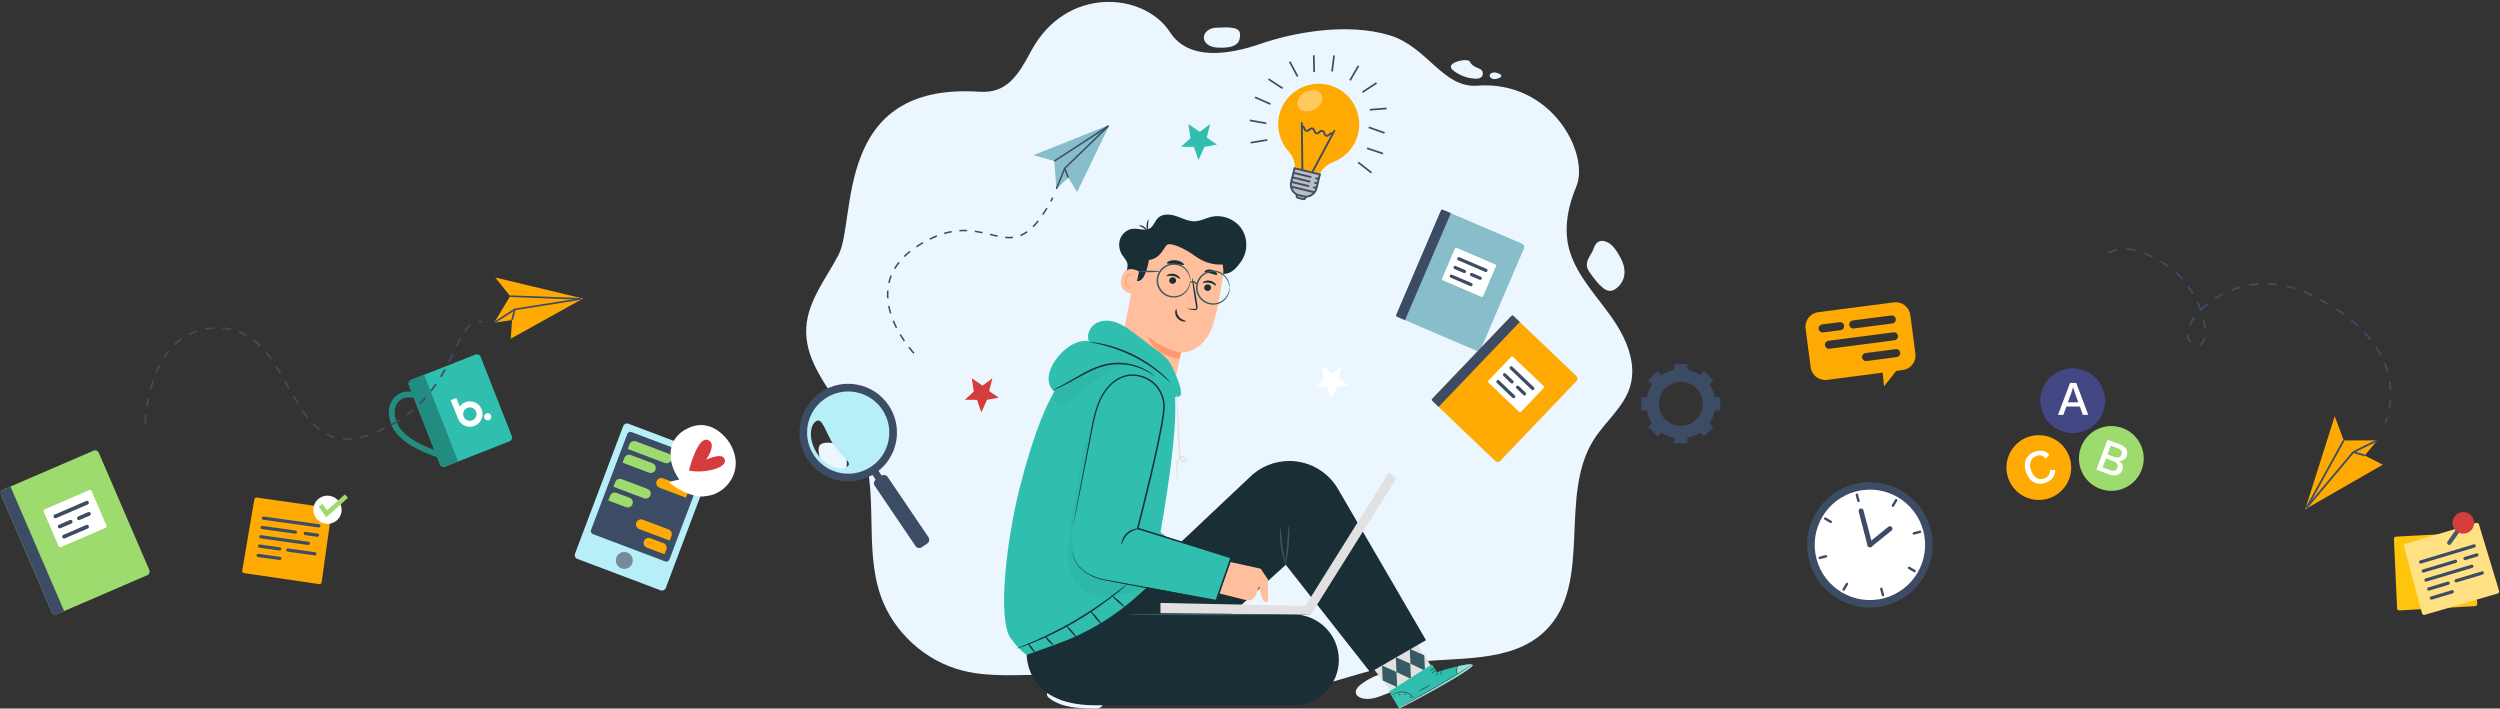 <svg width="1249" height="354" viewBox="0 0 1249 354" fill="none" xmlns="http://www.w3.org/2000/svg">
<rect x="0" y="0" width="1249" height="354" fill="#333333" stroke="none"/>
<g clip-path="url(#clip0)">
<path d="M489.477 45.842C503.061 46.753 508.743 37.466 515.126 25.529C532.598 -7.152 571.51 -4.003 584.563 16.121C593.807 30.375 613.745 27.443 629.874 21.864C645.747 16.373 672.792 11.099 694.333 17.66C713.149 23.391 720.869 44.067 738.019 42.795C775.435 40.02 794.298 77.037 787.521 93.18C783.099 103.717 780.903 115.504 784.498 126.347C788.46 138.288 797.506 147.742 804.818 158.008C812.131 168.273 818.019 181.106 814.385 193.15C811.275 203.454 801.995 210.585 796.235 219.697C778.349 247.997 796.043 291.368 772.209 314.955C755.15 331.84 727.335 327.943 703.464 331.164C683.557 333.853 664.824 342.23 645.008 345.512C604.878 352.159 564.351 337.518 523.668 337.105C509.338 336.96 494.739 338.561 480.86 335.019C462.341 330.294 446.582 316.016 440.157 298.14C431.291 273.474 439.691 244.927 429.675 220.698C421.516 200.961 401.563 184.902 402.818 163.604C403.599 150.345 412.639 139.253 418.856 127.491C428.096 110.012 415.862 40.906 489.477 45.842ZM607.9 13.824C604.33 13.824 601.436 16.046 601.436 18.786C601.436 21.527 604.337 23.513 607.9 23.749C619.51 24.518 619.51 19.815 619.51 17.074C619.51 12.695 611.469 13.824 607.9 13.824ZM725.799 34.986C728.903 37.555 732.859 39.093 736.895 39.301C737.974 39.356 739.147 39.288 739.978 38.603C741.006 37.757 741.117 36.027 740.205 35.058C739.632 34.448 738.795 34.174 738.016 33.857C736.69 33.317 735.389 32.543 734.638 31.331C734.42 30.978 734.232 30.575 733.87 30.371C731.623 29.105 721.713 31.606 725.799 34.986ZM745.573 39.37C746.595 39.724 747.716 39.398 748.743 39.064C749.403 38.849 750.214 38.376 750.036 37.71C749.95 37.389 749.648 37.176 749.354 37.018C748.001 36.293 746.246 35.758 744.885 36.686C743.524 37.614 744.551 39.017 745.573 39.37ZM792.788 132.846C792.965 134.39 793.914 135.723 794.834 136.981C796.608 139.406 798.411 141.86 800.752 143.752C801.742 144.552 802.894 145.268 804.172 145.312C805.334 145.353 806.448 144.825 807.392 144.148C809.688 142.498 811.238 139.861 811.557 137.065C811.991 133.228 810.209 129.493 808.138 126.225C806.857 124.2 805.36 122.183 803.213 121.098C799.613 119.279 797.235 120.867 796.23 124.061C795.304 127.001 792.413 129.573 792.788 132.846ZM409.827 222.175C407.931 223.849 409.641 228.745 410.2 231.978C410.368 232.947 410.592 233.948 411.203 234.722C412.038 235.782 413.425 236.216 414.726 236.594C417.033 237.263 419.829 237.833 421.591 236.208C422.899 235.003 423.084 233.04 423.081 231.269C423.079 229.652 422.992 228.035 422.821 226.426C422.738 225.654 422.627 224.857 422.215 224.198C421.687 223.353 420.748 222.861 419.828 222.471C416.527 221.072 411.722 220.502 409.827 222.175ZM525.676 344.846C524.554 345.071 523.215 345.557 523.053 346.681C522.92 347.61 523.7 348.403 524.455 348.967C530.641 353.592 538.965 353.888 546.71 353.996C547.614 354.008 548.549 354.014 549.383 353.664C551.039 352.964 551.833 350.779 551.062 349.163C550.78 348.575 550.337 348.078 549.868 347.621C543.645 341.552 533.418 343.29 525.676 344.846ZM680.17 341.717C673.187 346.836 680.249 351.404 689.068 348.014C693.819 346.187 698.376 344.382 703.239 343.16C704.81 342.765 714.315 340.706 714.316 338.567C714.319 332.896 703.608 334.235 696.872 335.18C691.441 335.942 685.927 337.495 680.17 341.717Z" fill="#ECF6FF"/>
<path d="M456.308 176.74C456.266 176.696 455.262 175.629 453.8 173.75L454.413 173.275C455.85 175.122 456.863 176.198 456.873 176.208L456.308 176.74ZM451.51 170.61C450.773 169.531 450.07 168.429 449.419 167.333L450.086 166.937C450.729 168.019 451.423 169.107 452.151 170.172L451.51 170.61ZM448.239 163.574L447.546 163.923C446.95 162.742 446.406 161.551 445.928 160.382L446.646 160.087C447.116 161.237 447.652 162.41 448.239 163.574ZM445.353 156.484L444.612 156.713C444.222 155.443 443.903 154.171 443.662 152.932L444.423 152.782C444.659 153.994 444.972 155.24 445.353 156.484ZM511.567 117.255C511.037 117.546 510.492 117.804 509.949 118.024L509.66 117.308C510.175 117.099 510.693 116.854 511.197 116.578C511.2 116.576 511.202 116.575 511.205 116.573C511.79 116.253 512.379 115.882 512.955 115.469L513.406 116.096C512.804 116.527 512.189 116.916 511.576 117.251C511.573 117.252 511.57 117.254 511.567 117.255ZM516.39 113.529L515.842 112.985C516.679 112.143 517.533 111.177 518.378 110.114L518.984 110.593C518.121 111.678 517.249 112.666 516.39 113.529ZM506.114 118.996C504.889 119.137 503.6 119.138 502.176 118.998L502.254 118.229C503.624 118.363 504.858 118.363 506.028 118.228L506.114 118.996ZM521.291 107.442L520.648 107.011C521.329 106.007 522.025 104.914 522.718 103.762L523.383 104.157C522.683 105.322 521.979 106.427 521.291 107.442ZM443.923 149.001L443.149 149.057C443.059 147.735 443.059 146.418 443.151 145.141L443.924 145.193C443.835 146.434 443.835 147.715 443.923 149.001ZM498.316 118.369C497.16 118.123 495.998 117.84 494.769 117.54L494.536 117.483L494.723 116.732L494.955 116.789C496.179 117.087 497.335 117.369 498.481 117.613L498.316 118.369ZM525.316 100.782L524.636 100.414C524.955 99.83 525.277 99.228 525.603 98.608L526.29 98.964C525.963 99.588 525.638 100.194 525.316 100.782ZM490.777 116.61C489.41 116.319 488.172 116.098 486.994 115.933L487.105 115.168C488.301 115.335 489.556 115.559 490.941 115.854L490.777 116.61ZM444.483 141.433L443.728 141.263C444.02 139.991 444.415 138.732 444.904 137.52L445.622 137.806C445.149 138.98 444.766 140.2 444.483 141.433ZM483.178 115.583C481.894 115.531 480.607 115.548 479.353 115.634L479.303 114.863C480.585 114.774 481.901 114.757 483.214 114.811L483.178 115.583ZM447.312 134.396L446.645 134.004C447.297 132.905 448.048 131.82 448.878 130.78L449.484 131.261C448.676 132.272 447.946 133.328 447.312 134.396ZM475.557 116.111C474.326 116.335 473.073 116.632 471.831 116.994L471.617 116.251C472.884 115.882 474.164 115.58 475.421 115.351L475.557 116.111ZM452.048 128.424L451.505 127.874C452.404 126.99 453.389 126.117 454.432 125.281L454.916 125.882C453.894 126.702 452.929 127.557 452.048 128.424ZM468.203 118.236C467.049 118.69 465.867 119.211 464.689 119.785L464.351 119.091C465.547 118.508 466.748 117.978 467.921 117.517L468.203 118.236ZM458.015 123.615L457.585 122.974C458.323 122.479 459.1 121.987 459.894 121.513C460.234 121.31 460.571 121.112 460.907 120.92L461.29 121.59C460.96 121.78 460.626 121.975 460.29 122.176C459.508 122.643 458.743 123.128 458.015 123.615Z" fill="#3D4C65"/>
<path d="M516.34 77.492L526.745 80.469L527.763 94.39L533.715 88.757L538.118 95.957L554.342 62.333L516.34 77.492Z" fill="#87BECA"/>
<path d="M553.495 62.658L526.536 80.148L526.956 80.796L553.915 63.306L553.495 62.658Z" fill="#3D4C65"/>
<path d="M531.554 83.974L527.403 94.248L528.122 94.534L532.272 84.261L531.554 83.974Z" fill="#3D4C65"/>
<path d="M553.436 62.706L531.645 83.842L532.184 84.396L553.975 63.26L553.436 62.706Z" fill="#3D4C65"/>
<path d="M531.553 84.258L533.351 88.898L534.074 88.617L532.276 83.977L531.553 84.258Z" fill="#3D4C65"/>
<path d="M486.491 195.642L485.528 189L490.883 192.657L495.793 189L494.189 195.376L499 198.673L493.129 199.73L490.27 206L488.094 199.73H482L486.491 195.642Z" fill="#D53D3D"/>
<path d="M594.755 69.033L593.736 62L599.406 65.872L604.604 62L602.906 68.751L608 72.243L601.784 73.361L598.756 80L596.452 73.361H590L594.755 69.033Z" fill="#30BFAE"/>
<path d="M661.387 189.471L660.446 183L665.677 186.563L670.473 183L668.906 189.211L673.606 192.424L667.871 193.454L665.078 199.562L662.952 193.454H657L661.387 189.471Z" fill="white"/>
<path d="M683.639 330.722L695.14 345.75L717.045 336.058L703.034 313.573L683.639 330.722Z" fill="#E1E1E1"/>
<path d="M690.458 332.496L690.811 339.93L698.054 343.328L697.684 335.711L690.458 332.496Z" fill="#375A64"/>
<path d="M697.332 328.339L697.684 335.773L704.927 339.171L704.557 331.554L697.332 328.339Z" fill="#375A64"/>
<path d="M704.322 324.183L704.675 331.616L711.918 335.014L711.548 327.398L704.322 324.183Z" fill="#375A64"/>
<path d="M717.917 335.76L715.416 331.938L693.952 345.52L699.013 354L700.422 353.297C706.662 350.118 731.926 336.692 735.255 333.117C738.967 329.129 717.917 335.76 717.917 335.76Z" fill="#30BFAE"/>
<g opacity="0.5">
<g opacity="0.5">
<g opacity="0.5">
<path opacity="0.5" d="M706.855 349.209C705.479 347.56 703.534 346.23 701.406 345.942C699.278 345.654 697.55 345.794 695.185 347.586L698.853 353.674L706.855 349.209Z" fill="white"/>
</g>
</g>
</g>
<path opacity="0.5" d="M728.391 332.845C728.391 332.845 736.009 330.934 735.82 332.481C735.631 334.029 710.61 348.557 699.013 354L698.763 353.49L728.093 336.792C728.093 336.792 727.146 333.64 728.391 332.845Z" fill="white"/>
<path d="M698.411 353.676C698.416 353.685 698.554 353.624 698.812 353.498C699.148 353.329 699.516 353.144 699.932 352.935C701.041 352.353 702.405 351.638 704.014 350.794C707.449 348.962 712.16 346.367 717.299 343.389C722.439 340.409 727.033 337.61 730.329 335.54C731.862 334.563 733.16 333.735 734.216 333.062C734.604 332.805 734.948 332.578 735.262 332.37C735.499 332.209 735.62 332.12 735.615 332.111C735.609 332.102 735.476 332.174 735.228 332.318C734.905 332.511 734.552 332.722 734.153 332.961C733.083 333.611 731.768 334.411 730.215 335.355C726.89 337.377 722.282 340.144 717.145 343.123C712.009 346.1 707.317 348.723 703.911 350.603C702.32 351.481 700.972 352.225 699.875 352.83C699.47 353.057 699.111 353.259 698.783 353.444C698.534 353.587 698.406 353.667 698.411 353.676Z" fill="#1A2E35"/>
<path d="M728.284 337.136C728.371 337.099 727.881 336.112 727.924 334.803C727.945 333.493 728.482 332.53 728.397 332.489C728.343 332.432 727.643 333.391 727.617 334.795C727.575 336.199 728.228 337.19 728.284 337.136Z" fill="#1A2E35"/>
<path d="M720.116 336.368C720.144 335.678 720.097 335.117 720.012 335.114C719.928 335.11 719.837 335.666 719.81 336.356C719.782 337.045 719.829 337.606 719.914 337.61C719.998 337.613 720.089 337.057 720.116 336.368Z" fill="#1A2E35"/>
<path d="M718.068 336.738C718.248 336.179 718.329 335.705 718.248 335.679C718.168 335.653 717.956 336.085 717.775 336.643C717.595 337.202 717.514 337.676 717.594 337.702C717.675 337.728 717.887 337.296 718.068 336.738Z" fill="#1A2E35"/>
<path d="M716.499 335.767C717.136 335.407 717.618 335.055 717.576 334.981C717.534 334.907 716.985 335.139 716.348 335.499C715.712 335.859 715.23 336.211 715.271 336.285C715.313 336.359 715.863 336.127 716.499 335.767Z" fill="#1A2E35"/>
<path d="M714.039 335.05C714.053 335.13 714.757 335.057 715.531 334.68C716.307 334.307 716.8 333.799 716.746 333.74C716.69 333.671 716.135 334.05 715.397 334.403C714.662 334.763 714.02 334.963 714.039 335.05Z" fill="#1A2E35"/>
<path d="M719.547 335.266C719.562 335.297 720.141 335.049 720.95 334.44C721.353 334.136 721.807 333.735 722.257 333.239C722.475 332.981 722.719 332.742 722.91 332.387C722.995 332.213 723.074 331.992 723.005 331.747C722.94 331.502 722.69 331.331 722.464 331.308C720.713 331.392 719.805 332.932 719.709 333.918C719.64 334.433 719.715 334.852 719.795 335.124C719.879 335.398 719.963 335.533 719.98 335.526C720.04 335.515 719.753 334.916 719.924 333.952C720.009 333.479 720.238 332.933 720.673 332.472C721.084 332.036 721.769 331.585 722.418 331.611C722.737 331.647 722.803 331.961 722.64 332.254C722.496 332.538 722.248 332.803 722.045 333.051C721.618 333.544 721.192 333.951 720.814 334.271C720.058 334.91 719.521 335.223 719.547 335.266Z" fill="#1A2E35"/>
<path d="M719.953 335.124C719.981 335.128 719.98 334.648 719.547 334.052C719.332 333.761 719.004 333.459 718.565 333.247C718.135 333.079 717.565 332.833 716.976 333.209C716.674 333.441 716.731 333.905 716.92 334.112C717.089 334.344 717.322 334.491 717.524 334.602C717.938 334.832 718.34 334.98 718.684 335.068C719.376 335.243 719.821 335.206 719.821 335.17C719.826 335.121 719.394 335.08 718.747 334.86C718.424 334.749 718.05 334.588 717.666 334.357C717.3 334.172 716.857 333.714 717.173 333.445C717.507 333.206 718.07 333.348 718.448 333.504C718.846 333.681 719.16 333.937 719.378 334.189C719.819 334.699 719.9 335.141 719.953 335.124Z" fill="#1A2E35"/>
<path d="M695.377 347.42C695.41 347.467 695.97 346.996 697.028 346.537C698.072 346.077 699.671 345.687 701.406 345.942C703.141 346.2 704.558 347.037 705.424 347.78C706.304 348.525 706.703 349.138 706.749 349.103C706.764 349.092 706.681 348.93 706.493 348.66C706.306 348.39 706 348.02 705.568 347.617C704.716 346.811 703.26 345.908 701.451 345.638C699.641 345.372 697.986 345.816 696.938 346.34C696.407 346.6 696.008 346.866 695.75 347.071C695.492 347.274 695.365 347.405 695.377 347.42Z" fill="#1A2E35"/>
<path d="M708.372 345.471C708.403 345.545 709.967 344.951 711.756 343.931C713.548 342.916 714.86 341.878 714.812 341.813C714.76 341.741 713.38 342.659 711.604 343.664C709.832 344.674 708.336 345.389 708.372 345.471Z" fill="#1A2E35"/>
<path d="M704.074 347.959C704.052 348.043 704.367 348.194 704.704 348.438C705.044 348.676 705.289 348.926 705.362 348.877C705.433 348.836 705.274 348.465 704.882 348.188C704.492 347.908 704.09 347.878 704.074 347.959Z" fill="#1A2E35"/>
<path d="M702.589 347.239C702.612 347.157 702.338 347.011 701.978 346.913C701.618 346.815 701.308 346.801 701.285 346.883C701.263 346.965 701.537 347.111 701.897 347.209C702.257 347.308 702.567 347.321 702.589 347.239Z" fill="#1A2E35"/>
<path d="M698.435 347.309C698.493 347.374 698.783 347.202 699.171 347.129C699.557 347.046 699.89 347.092 699.919 347.009C699.954 346.934 699.588 346.73 699.11 346.828C698.631 346.923 698.373 347.254 698.435 347.309Z" fill="#1A2E35"/>
<path d="M696.961 347.919C697.184 347.884 697.354 347.788 697.341 347.704C697.327 347.62 697.136 347.581 696.913 347.616C696.69 347.651 696.52 347.748 696.534 347.831C696.547 347.915 696.738 347.954 696.961 347.919Z" fill="#1A2E35"/>
<path d="M538.275 319.6L623.972 238.783C629.273 233.36 636.536 230.302 644.119 230.302C654.226 230.302 663.559 235.716 668.576 244.49L712.421 319.836L684.602 335.886L642.375 282.184L600.06 320.421L538.275 319.6Z" fill="#1A2E35"/>
<path d="M513.044 323.653C512.681 324.743 510.138 352.355 547.193 352.355H646.202C658.734 352.355 668.893 342.195 668.893 329.662C668.893 317.129 658.734 306.969 646.202 306.969H554.016C550.718 306.969 547.459 307.688 544.467 309.076L513.044 323.653Z" fill="#1A2E35"/>
<path d="M609.285 307.366C634.509 307.366 654.956 307.188 654.956 306.969C654.956 306.75 634.509 306.572 609.285 306.572C584.062 306.572 563.614 306.75 563.614 306.969C563.614 307.188 584.062 307.366 609.285 307.366Z" fill="#375A64"/>
<path d="M639.672 263.293C639.911 263.297 639.92 267.578 640.698 272.772C641.45 277.971 642.674 282.073 642.447 282.145C642.261 282.217 640.678 278.168 639.913 272.887C639.124 267.612 639.473 263.278 639.672 263.293Z" fill="#375A64"/>
<path d="M643.878 262.677C644.087 262.673 644.306 267.049 643.839 272.423C643.385 277.799 642.423 282.073 642.218 282.033C641.992 281.994 642.598 277.689 643.048 272.355C643.512 267.024 643.648 262.678 643.878 262.677Z" fill="#375A64"/>
<path d="M567.116 141.128C567.231 142.249 566.624 143.411 565.639 143.957C564.653 144.503 563.346 144.401 562.457 143.708C560.769 142.393 561.035 139.761 561.807 137.765C562.579 135.768 563.713 133.698 563.219 131.615C562.84 130.021 561.584 128.814 560.687 127.443C559.126 125.055 558.656 121.927 559.669 119.259C560.682 116.592 563.235 114.515 566.079 114.287C568.983 114.054 572.21 115.561 574.649 113.968C576.416 112.813 576.969 110.464 578.454 108.964C580.76 106.635 584.615 106.946 587.717 108.003C590.819 109.061 593.864 110.716 597.137 110.548C599.871 110.408 602.366 109.004 605.026 108.363C610.795 106.974 617.307 109.606 620.491 114.613C623.674 119.62 623.295 126.634 619.589 131.269C618.258 132.933 615.263 137.911 609.298 136.672" fill="#1A2E35"/>
<path d="M570.511 118.569L569.707 122.862L557.272 187.059C555.829 194.512 561.086 201.688 569.078 203.173L569.078 203.173C577.148 204.673 584.967 199.808 586.549 192.304C588.21 184.427 590.103 176.165 590.103 176.165C590.103 176.165 600.606 176.588 605.461 163.777C607.875 157.406 609.787 146.536 611.064 137.59C612.214 129.539 606.436 122.151 598.344 121.344L570.511 118.569Z" fill="#FFBF9D"/>
<path d="M605.052 143.963C604.898 144.867 604.005 145.481 603.058 145.337C602.113 145.193 601.47 144.346 601.625 143.442C601.78 142.538 602.672 141.923 603.617 142.066C604.564 142.21 605.207 143.06 605.052 143.963Z" fill="#1A2E35"/>
<path d="M607.554 142.723C607.298 142.901 606.208 141.681 604.379 141.306C602.558 140.906 601.021 141.568 600.869 141.302C600.792 141.183 601.089 140.828 601.762 140.524C602.425 140.22 603.491 140.012 604.629 140.253C605.767 140.496 606.637 141.114 607.099 141.657C607.571 142.205 607.678 142.646 607.554 142.723Z" fill="#1A2E35"/>
<path d="M587.572 140.409C587.418 141.313 586.525 141.927 585.578 141.783C584.633 141.639 583.99 140.791 584.145 139.887C584.3 138.984 585.193 138.368 586.138 138.512C587.084 138.656 587.727 139.505 587.572 140.409Z" fill="#1A2E35"/>
<path d="M589.514 139.332C589.257 139.51 588.166 138.29 586.338 137.915C584.517 137.515 582.98 138.177 582.828 137.911C582.751 137.792 583.047 137.437 583.721 137.133C584.384 136.829 585.451 136.62 586.588 136.862C587.726 137.105 588.596 137.723 589.058 138.266C589.529 138.814 589.637 139.254 589.514 139.332Z" fill="#1A2E35"/>
<path d="M593.333 154.268C593.346 154.163 594.523 154.203 596.413 154.35C596.89 154.398 597.351 154.397 597.496 154.095C597.676 153.78 597.585 153.237 597.472 152.646C597.267 151.426 597.054 150.146 596.829 148.805C595.963 143.345 595.44 138.895 595.66 138.862C595.88 138.83 596.761 143.228 597.627 148.687C597.829 150.031 598.023 151.313 598.206 152.538C598.273 153.105 598.452 153.77 598.068 154.421C597.87 154.743 597.475 154.925 597.159 154.944C596.841 154.973 596.577 154.923 596.343 154.889C594.47 154.604 593.318 154.374 593.333 154.268Z" fill="#1A2E35"/>
<path d="M590.103 176.165C590.103 176.165 581.072 174.889 573.345 167.748C573.345 167.748 575.759 177.742 589.275 179.256L590.103 176.165Z" fill="#FF9A6C"/>
<path d="M587.69 154.416C587.991 154.46 587.583 156.445 588.989 158.206C590.391 159.972 592.552 160.188 592.51 160.469C592.512 160.599 591.959 160.756 591.061 160.595C590.179 160.444 588.959 159.897 588.098 158.819C587.242 157.74 587.036 156.495 587.137 155.667C587.233 154.821 587.557 154.376 587.69 154.416Z" fill="#1A2E35"/>
<path d="M591.474 132.266C591.19 132.725 589.414 132.11 587.215 131.924C585.021 131.693 583.161 131.961 582.969 131.456C582.886 131.217 583.284 130.812 584.084 130.476C584.877 130.139 586.078 129.912 587.395 130.036C588.712 130.163 589.848 130.612 590.563 131.092C591.285 131.573 591.6 132.046 591.474 132.266Z" fill="#1A2E35"/>
<path d="M607.981 137.292C607.573 137.641 606.403 136.948 604.893 136.613C603.395 136.226 602.039 136.312 601.834 135.816C601.748 135.578 602.036 135.204 602.678 134.927C603.312 134.65 604.302 134.522 605.336 134.77C606.369 135.019 607.193 135.582 607.631 136.117C608.078 136.655 608.165 137.119 607.981 137.292Z" fill="#1A2E35"/>
<path d="M612.725 131.805C612.725 131.805 605.224 133.943 597.011 127.877C591.621 123.896 584.989 121.252 583.263 122.174C581.538 123.096 580.153 129.125 573.993 129.878C573.993 129.878 572.364 141.559 567.807 140.336C563.251 139.112 568.749 116.129 568.749 116.129L581.58 118.085L594.346 117.912L605.703 121.59L614.281 125.633L612.725 131.805Z" fill="#1A2E35"/>
<path d="M569.122 112.773C569.094 112.585 570.265 112.402 571.441 113.129C572.623 113.847 572.992 114.973 572.812 115.033C572.631 115.128 572.064 114.325 571.071 113.732C570.092 113.117 569.12 112.977 569.122 112.773Z" fill="#1A2E35"/>
<path d="M573.752 109.669C573.962 109.73 573.609 111.068 573.524 112.68C573.426 114.297 573.874 115.571 573.686 115.655C573.529 115.759 572.716 114.456 572.817 112.649C572.917 110.871 573.594 109.61 573.752 109.669Z" fill="#1A2E35"/>
<path d="M569.062 135.64C568.893 135.509 561.949 131.427 560.265 139.138C558.581 146.848 566.668 146.949 566.73 146.73C566.792 146.512 569.062 135.64 569.062 135.64Z" fill="#FFBF9D"/>
<path d="M565.013 143.295C564.985 143.263 564.858 143.36 564.608 143.414C564.365 143.467 563.969 143.454 563.6 143.215C562.851 142.739 562.447 141.296 562.714 139.898C562.847 139.192 563.14 138.555 563.51 138.057C563.868 137.544 564.319 137.23 564.745 137.246C565.174 137.241 565.411 137.55 565.457 137.788C565.513 138.026 565.431 138.169 565.469 138.191C565.486 138.215 565.663 138.098 565.67 137.766C565.672 137.606 565.621 137.405 565.472 137.217C565.32 137.026 565.065 136.89 564.772 136.858C564.169 136.77 563.514 137.2 563.108 137.747C562.669 138.29 562.323 139.002 562.173 139.795C561.883 141.359 562.361 142.986 563.405 143.552C563.917 143.812 564.405 143.748 564.678 143.617C564.958 143.478 565.037 143.315 565.013 143.295Z" fill="#FF9A6C"/>
<path d="M594.614 140.147C594.534 140.151 594.552 139.417 594.208 138.184C593.868 136.973 593.033 135.207 591.207 133.855C589.442 132.499 586.546 131.746 583.751 132.792C580.978 133.753 578.588 136.704 578.619 140.146C578.587 143.59 580.978 146.541 583.751 147.502C586.547 148.549 589.443 147.796 591.208 146.439C593.034 145.087 593.868 143.321 594.208 142.111C594.552 140.877 594.534 140.143 594.614 140.147C594.642 140.147 594.66 140.327 594.668 140.675C594.683 141.021 594.646 141.538 594.508 142.186C594.248 143.464 593.457 145.376 591.548 146.885C589.705 148.396 586.577 149.295 583.502 148.189C581.987 147.66 580.537 146.642 579.504 145.222C578.443 143.821 577.84 142.009 577.825 140.146C577.841 138.283 578.443 136.472 579.505 135.072C580.538 133.652 581.988 132.634 583.502 132.105C586.576 131 589.704 131.898 591.547 133.409C593.457 134.918 594.248 136.83 594.508 138.108C594.646 138.757 594.683 139.273 594.668 139.62C594.659 139.967 594.642 140.147 594.614 140.147Z" fill="#375A64"/>
<path d="M614.281 143.701C614.201 143.705 614.219 142.971 613.875 141.738C613.535 140.527 612.7 138.761 610.874 137.409C609.109 136.053 606.213 135.3 603.418 136.347C600.645 137.307 598.255 140.258 598.286 143.7C598.254 147.144 600.645 150.095 603.418 151.056C606.214 152.103 609.11 151.35 610.874 149.993C612.701 148.641 613.535 146.875 613.875 145.665C614.219 144.431 614.201 143.698 614.281 143.701C614.309 143.701 614.326 143.881 614.335 144.229C614.35 144.575 614.313 145.092 614.175 145.74C613.915 147.018 613.124 148.93 611.215 150.44C609.372 151.95 606.244 152.849 603.169 151.743C601.654 151.215 600.204 150.196 599.171 148.776C598.11 147.375 597.507 145.563 597.492 143.7C597.508 141.838 598.11 140.027 599.171 138.626C600.205 137.206 601.654 136.188 603.169 135.659C606.243 134.554 609.371 135.452 611.214 136.963C613.124 138.472 613.915 140.384 614.175 141.662C614.313 142.311 614.35 142.827 614.335 143.174C614.326 143.521 614.309 143.701 614.281 143.701Z" fill="#375A64"/>
<path d="M574.227 136.02C576.951 136.011 579.159 135.826 579.158 135.607C579.157 135.388 576.948 135.218 574.224 135.226C571.5 135.235 569.293 135.42 569.293 135.639C569.294 135.858 571.503 136.029 574.227 136.02Z" fill="#375A64"/>
<path d="M597.889 142.135C597.689 142.221 597.206 141.478 596.302 141.224C595.403 140.953 594.597 141.319 594.474 141.14C594.414 141.056 594.548 140.819 594.915 140.615C595.273 140.412 595.884 140.276 596.524 140.463C597.164 140.65 597.606 141.092 597.799 141.456C597.999 141.825 597.985 142.097 597.889 142.135Z" fill="#375A64"/>
<path d="M579.764 306.317V301.232L652.152 302.712L693.831 236.116L697.656 238.876L654.956 306.969L579.764 306.317Z" fill="#E1E1E1"/>
<path d="M629.842 284.123L633.486 289.527V300.651C633.486 300.651 631.601 301.088 630.847 299.58C630.093 298.072 629.088 292.919 629.088 292.919L627.325 297.473C626.609 299.322 624.629 300.348 622.706 299.866L609.284 296.499L614.768 280.813L629.842 284.123Z" fill="#FFBF9D"/>
<path d="M555.723 176.685C555.723 176.685 535.688 181.694 529.677 190.71C523.667 199.726 516.821 214.689 509.447 243.711C503.012 269.037 498.048 309.483 505.016 318.973C509.814 325.507 512.874 327.17 512.874 327.17L528.334 321.632C543.226 316.298 556.912 308.061 568.597 297.399L592.322 275.752L579.764 265.846C579.764 265.846 589.317 214.239 586.777 196.207C584.557 180.441 555.723 176.685 555.723 176.685Z" fill="#30BFAE"/>
<path d="M560.903 192.235C553.194 194.15 545.775 197.28 535.237 198.161C532.768 198.368 530.233 197.913 528.124 196.611C521.473 192.505 523.776 184.901 527.411 179.782C531.265 174.355 537.331 169.685 543.954 170.352C542.692 167.059 544.646 163.125 547.738 161.429C550.83 159.733 554.687 159.956 557.988 161.197C561.289 162.438 564.154 164.591 566.968 166.715C570.744 169.566 574.521 172.417 578.297 175.267C580.837 177.185 583.46 179.198 584.926 182.024C586.391 184.849 591.815 195.937 589.406 198.017C589.406 198.017 586.324 198.914 584.834 198.017C584.752 197.967 584.659 197.902 584.557 197.822C577.806 192.563 569.209 190.172 560.903 192.235Z" fill="#30BFAE"/>
<path d="M549.513 201.632L536.27 263.542C533.956 274.359 539.969 285.226 550.363 289.009L607.918 300.046L615.094 278.592L568.387 264.02L582.086 204.21L549.513 201.632Z" fill="#30BFAE"/>
<path d="M535.776 275.315C535.785 275.315 535.816 275.436 535.868 275.677C535.922 275.944 535.994 276.296 536.085 276.748C536.132 276.987 536.184 277.251 536.241 277.541C536.344 277.823 536.455 278.13 536.576 278.462C536.698 278.796 536.829 279.155 536.97 279.539C537.167 279.899 537.378 280.283 537.6 280.689C538.526 282.287 540.025 284.088 542.255 285.61C544.47 287.136 547.33 288.449 550.698 289.293C564.471 291.812 584.097 295.403 607.643 299.71L607.259 299.933C609.629 293.138 612.137 285.95 614.746 278.47L614.984 278.945C600.575 274.458 584.778 269.538 568.27 264.398L567.911 264.287L568.004 263.92C568.818 260.732 569.688 257.318 570.566 253.878C573.28 243.037 575.825 232.425 578.038 222.127C579.122 216.975 580.15 211.9 580.859 206.9C581.067 205.65 581.061 204.413 581.174 203.18C581.126 201.956 581.08 200.735 580.767 199.561C580.224 197.206 579.107 195.022 577.58 193.218C574.528 189.568 569.838 187.631 565.377 187.753C560.853 187.879 556.812 190.305 554.045 193.488C551.22 196.675 549.423 200.483 548.206 204.249C546.98 208.031 546.267 211.802 545.559 215.393C542.728 229.742 540.436 241.364 538.844 249.433C538.039 253.424 537.412 256.534 536.979 258.68C536.762 259.712 536.595 260.51 536.475 261.081C536.357 261.621 536.276 261.894 536.276 261.894C536.276 261.894 536.303 261.611 536.395 261.066C536.496 260.491 536.639 259.688 536.822 258.65C537.221 256.497 537.799 253.377 538.541 249.374C540.074 241.294 542.282 229.656 545.008 215.286C545.699 211.692 546.397 207.898 547.623 204.061C548.841 200.24 550.656 196.342 553.553 193.051C556.379 189.771 560.606 187.197 565.352 187.055C570.031 186.915 574.93 188.93 578.135 192.743C579.74 194.629 580.918 196.921 581.493 199.393C581.823 200.625 581.876 201.909 581.927 203.187C581.816 204.45 581.817 205.748 581.61 207.001C580.903 212.044 579.879 217.125 578.799 222.288C576.593 232.604 574.052 243.224 571.335 254.071C570.457 257.513 569.585 260.93 568.77 264.12L568.505 263.642C585.008 268.801 600.8 273.737 615.204 278.24L615.569 278.354L615.443 278.714C612.815 286.188 610.291 293.369 607.904 300.159L607.806 300.436L607.519 300.382C583.96 295.976 564.347 292.378 550.6 289.68C547.196 288.796 544.311 287.439 542.078 285.861C539.831 284.29 538.328 282.433 537.418 280.793C537.2 280.376 536.994 279.983 536.801 279.614C536.667 279.222 536.542 278.855 536.426 278.514C536.312 278.176 536.208 277.863 536.112 277.575C536.064 277.281 536.02 277.012 535.98 276.769C535.91 276.311 535.856 275.954 535.814 275.683C535.78 275.44 535.767 275.316 535.776 275.315Z" fill="#1A2E35"/>
<path d="M560.359 272.129C560.269 272.125 560.188 271.403 560.48 270.278C560.764 269.16 561.513 267.678 562.798 266.439C564.087 265.205 565.599 264.517 566.727 264.278C567.862 264.031 568.581 264.141 568.581 264.231C568.589 264.359 567.902 264.452 566.884 264.817C565.866 265.175 564.534 265.879 563.347 267.011C562.169 268.151 561.411 269.454 561.012 270.457C560.607 271.459 560.486 272.142 560.359 272.129Z" fill="#1A2E35"/>
<g opacity="0.2">
<path opacity="0.2" d="M548.163 200.806C541.237 222.27 537.054 244.542 534.301 266.927C533.665 272.094 533.107 277.354 533.996 282.483C534.885 287.613 537.417 292.677 541.786 295.509C545.864 298.153 551.075 298.557 555.85 297.652C560.626 296.748 568.349 295.691 572.743 293.615L546.992 288.305C546.992 288.305 530.387 287.272 537.518 255.474C544.648 223.677 548.163 200.806 548.163 200.806Z" fill="black"/>
</g>
<g opacity="0.2">
<path opacity="0.2" d="M526.206 195.522C526.104 198.063 526.341 201.195 528.651 202.259C531.024 203.352 533.596 201.37 535.517 199.598C543.323 192.398 552.173 186.333 561.704 181.651C548.766 182.484 536.138 187.588 526.254 195.979" fill="black"/>
</g>
<path d="M576.648 187.761C576.544 187.925 574.195 185.784 569.551 183.973C567.237 183.09 564.364 182.297 561.098 182.052C557.84 181.787 554.206 182.073 550.596 183.193C546.971 184.274 543.724 185.921 540.817 187.474C537.916 189.052 535.333 190.551 533.11 191.718C530.89 192.893 529.037 193.741 527.733 194.265C526.422 194.775 525.68 195.004 525.662 194.957C525.641 194.902 526.345 194.575 527.608 193.982C528.867 193.375 530.666 192.457 532.841 191.226C535.055 189.95 537.63 188.467 540.466 186.833C543.372 185.236 546.653 183.542 550.368 182.433C554.069 181.284 557.827 181.01 561.159 181.323C564.505 181.615 567.429 182.485 569.761 183.452C572.099 184.423 573.838 185.528 574.973 186.358C575.556 186.754 575.962 187.125 576.246 187.36C576.527 187.603 576.665 187.74 576.648 187.761Z" fill="#1A2E35"/>
<path d="M584.704 190.971C584.605 191.071 582.784 189.255 579.566 186.66C576.354 184.063 571.654 180.781 566.017 177.962C560.37 175.157 554.92 173.379 550.912 172.378C546.903 171.371 544.358 171.01 544.378 170.871C544.385 170.816 545.026 170.864 546.183 170.996C547.341 171.115 549.005 171.394 551.041 171.832C555.113 172.7 560.659 174.414 566.371 177.251C572.073 180.103 576.78 183.499 579.924 186.228C581.5 187.59 582.724 188.751 583.517 189.605C584.319 190.449 584.743 190.932 584.704 190.971Z" fill="#1A2E35"/>
<path d="M588.552 241.074C588.51 241.079 588.402 240.629 588.246 239.786C588.095 238.943 587.883 237.709 587.744 236.131C587.632 234.551 587.503 232.637 588.004 230.443C588.266 229.373 589.089 228.114 590.507 227.883C591.175 227.746 592.042 228.015 592.46 228.68C592.869 229.274 593.018 230.252 592.35 230.911L592.273 230.987L592.155 231.007C591.312 231.152 590.496 230.733 589.969 230.15C589.41 229.552 589.152 228.751 589.034 227.999C588.849 226.473 588.844 225.011 588.741 223.462C588.362 216.156 588.063 209.54 587.886 204.75C587.819 202.473 587.762 200.569 587.718 199.075C587.696 197.734 587.71 196.991 587.764 196.988C587.819 196.985 587.91 197.723 588.027 199.059C588.137 200.55 588.278 202.449 588.447 204.721C588.767 209.504 589.154 216.115 589.534 223.421C589.633 224.94 589.645 226.502 589.807 227.877C589.911 228.557 590.124 229.187 590.536 229.632C590.94 230.085 591.517 230.357 592.032 230.268L591.838 230.364C592.156 230.087 592.13 229.493 591.856 229.084C591.595 228.665 591.114 228.503 590.611 228.575C589.575 228.725 588.876 229.656 588.614 230.621C588.107 232.618 588.154 234.56 588.206 236.101C588.385 239.22 588.664 241.061 588.552 241.074Z" fill="#E1E1E1"/>
<path d="M563.528 291.47C563.564 291.512 562.9 292.133 561.667 293.223C560.442 294.321 558.613 295.844 556.309 297.674C551.699 301.325 545.092 306.098 537.339 310.645C529.587 315.198 522.196 318.641 516.742 320.845C514.017 321.953 511.786 322.786 510.226 323.307C508.668 323.836 507.799 324.103 507.781 324.052C507.762 324 508.596 323.634 510.117 323.017C511.641 322.409 513.835 321.498 516.524 320.328C521.905 317.998 529.221 314.493 536.938 309.961C544.654 305.435 551.282 300.757 555.967 297.23C558.307 295.462 560.186 294.008 561.47 292.985C562.761 291.97 563.492 291.428 563.528 291.47Z" fill="#1A2E35"/>
<path d="M517.114 326.115C517.289 325.983 516.662 324.855 515.714 323.595C514.766 322.335 513.855 321.421 513.68 321.552C513.505 321.684 514.132 322.812 515.08 324.072C516.028 325.332 516.939 326.246 517.114 326.115Z" fill="#1A2E35"/>
<path d="M526.312 322.227C526.188 322.4 524.931 321.692 523.752 320.39C522.567 319.092 521.981 317.774 522.165 317.668C522.358 317.55 523.212 318.623 524.339 319.856C525.459 321.094 526.447 322.047 526.312 322.227Z" fill="#1A2E35"/>
<path d="M537.869 318.415C538.033 318.27 537.023 316.858 535.613 315.261C534.203 313.663 532.927 312.486 532.762 312.631C532.598 312.776 533.608 314.189 535.018 315.786C536.428 317.383 537.705 318.56 537.869 318.415Z" fill="#1A2E35"/>
<path d="M550.271 311.828C550.44 311.689 549.352 310.096 547.842 308.27C546.331 306.444 544.97 305.078 544.801 305.217C544.632 305.357 545.72 306.95 547.23 308.776C548.741 310.601 550.102 311.968 550.271 311.828Z" fill="#1A2E35"/>
<path d="M561.79 303.213C561.937 303.05 560.718 301.709 559.068 300.217C557.418 298.725 555.961 297.647 555.814 297.809C555.667 297.972 556.886 299.313 558.536 300.806C560.186 302.298 561.643 303.376 561.79 303.213Z" fill="#1A2E35"/>
<path d="M463.276 271.529L460.51 273.401C459.479 274.099 458.078 273.829 457.381 272.798L437.001 242.689C436.303 241.658 436.573 240.257 437.604 239.56L440.37 237.688C441.4 236.99 442.801 237.26 443.499 238.291L463.879 268.4C464.576 269.431 464.306 270.832 463.276 271.529Z" fill="#3D4C65"/>
<path d="M437.866 233.686L434.82 235.748L438.853 241.707L441.899 239.646L437.866 233.686Z" fill="#3D4C65"/>
<path d="M411.169 197.526C400.899 204.476 398.209 218.436 405.16 228.707C412.112 238.977 426.072 241.668 436.342 234.717C446.612 227.766 449.302 213.806 442.351 203.536C435.399 193.266 421.439 190.575 411.169 197.526ZM416.71 222.607C420.972 228.902 426.42 231.007 423.072 233.274C419.723 235.54 412.585 232.999 408.323 226.703C404.062 220.408 404.291 212.741 407.64 210.475C410.988 208.209 412.449 216.311 416.71 222.607Z" fill="#B7EFF9"/>
<path d="M441.826 232.483C440.543 233.901 439.071 235.188 437.418 236.307C432.026 239.955 425.536 241.287 419.144 240.054C412.751 238.821 407.221 235.174 403.572 229.782C396.039 218.652 398.961 203.466 410.094 195.937C415.485 192.288 421.975 190.957 428.367 192.189C434.76 193.422 440.29 197.07 443.94 202.461C450.354 211.938 449.186 224.354 441.826 232.483ZM408.501 202.36C406.01 205.111 404.311 208.498 403.592 212.235C402.553 217.62 403.676 223.089 406.75 227.632C409.824 232.174 414.484 235.248 419.87 236.286C425.256 237.324 430.724 236.203 435.267 233.129C439.808 230.055 442.883 225.394 443.92 220.008C444.958 214.623 443.836 209.154 440.762 204.612C437.687 200.069 433.028 196.996 427.641 195.958C422.256 194.919 416.788 196.04 412.244 199.115C410.854 200.056 409.6 201.146 408.501 202.36Z" fill="#3D4C65"/>
<path d="M687.462 41.106L680.423 45.707L680.894 46.422L687.935 41.821L687.462 41.106Z" fill="#3D4C65"/>
<path d="M692.702 53.749L684.307 54.42L684.376 55.273L692.771 54.602L692.702 53.749Z" fill="#3D4C65"/>
<path d="M683.93 63.195L683.642 64.001L691.576 66.813L691.864 66.007L683.93 63.195Z" fill="#3D4C65"/>
<path d="M683.122 73.662L682.847 74.472L690.826 77.153L691.102 76.343L683.122 73.662Z" fill="#3D4C65"/>
<path d="M678.813 80.781L678.283 81.453L684.904 86.633L685.434 85.961L678.813 80.781Z" fill="#3D4C65"/>
<path d="M678.33 32.673L674.111 39.927L674.855 40.356L679.075 33.102L678.33 32.673Z" fill="#3D4C65"/>
<path d="M644.719 30.601L643.958 31.001L647.89 38.414L648.649 38.014L644.719 30.601Z" fill="#3D4C65"/>
<path d="M633.997 39.161L633.525 39.874L640.553 44.494L641.025 43.781L633.997 39.161Z" fill="#3D4C65"/>
<path d="M627.182 48.22L626.837 49.004L634.552 52.379L634.896 51.596L627.182 48.22Z" fill="#3D4C65"/>
<path d="M624.448 59.719L624.296 60.561L632.585 62.045L632.737 61.203L624.448 59.719Z" fill="#3D4C65"/>
<path d="M633.061 69.506L624.75 70.866L624.891 71.71L633.199 70.35L633.061 69.506Z" fill="#3D4C65"/>
<path d="M656.803 27.601L655.944 27.619L656.123 36L656.982 35.982L656.803 27.601Z" fill="#3D4C65"/>
<path d="M666.072 27.651L665.067 35.638L665.921 35.744L666.924 27.757L666.072 27.651Z" fill="#3D4C65"/>
<path d="M648.556 98.615C648.209 98.53 647.988 98.1 648.021 97.771L648.05 97.492L648.504 97.658C648.611 97.701 648.717 97.743 648.831 97.771L651.294 98.37C651.473 98.414 651.651 98.448 651.831 98.47L652.122 98.509L652.005 98.778C651.877 99.072 651.533 99.34 651.202 99.259L648.556 98.615ZM648.952 97.274C647.336 96.88 646.036 95.637 645.474 93.948L645.347 93.569L656.325 96.241L656.038 96.52C654.762 97.762 653.034 98.267 651.415 97.873L648.952 97.274ZM645.258 93.02L645.24 92.867C645.187 92.401 645.201 91.909 645.284 91.404C645.306 91.279 645.476 90.458 645.476 90.458L646.956 84.379L659.122 87.341L657.644 93.413L657.379 94.34C657.217 94.835 657.004 95.279 656.742 95.667L656.656 95.795L645.258 93.02Z" fill="#BCBEC0"/>
<path d="M646.954 83.851L646.954 83.677C646.96 80.973 645.938 78.236 644.078 75.971L643.922 75.787C639.334 70.76 637.56 63.856 639.159 57.287C641.8 46.439 652.772 39.763 663.617 42.404C674.462 45.044 681.138 56.016 678.497 66.864C676.891 73.462 672.117 78.787 665.725 81.109C662.915 82.284 660.702 84.263 659.441 86.717L659.361 86.872L646.954 83.851Z" fill="#FFAA02"/>
<path d="M659.319 89.521C659.319 89.52 659.319 89.519 659.319 89.519L659.776 87.641L659.982 86.796L659.033 86.565L659.033 86.565L656.23 85.882L667.068 65.603C667.192 65.371 667.104 65.081 666.872 64.957C666.642 64.835 666.35 64.921 666.226 65.153L665.696 66.145C664.854 65.963 664.29 66.453 663.839 66.855C663.418 67.229 663.162 67.437 662.796 67.348C662.431 67.259 662.299 66.957 662.097 66.431C661.876 65.855 661.602 65.14 660.733 64.929C659.864 64.717 659.291 65.227 658.831 65.636C658.41 66.01 658.154 66.218 657.79 66.129C657.425 66.04 657.293 65.738 657.092 65.212C656.871 64.637 656.598 63.922 655.73 63.711C654.861 63.499 654.288 64.009 653.829 64.418C653.408 64.792 653.152 65 652.787 64.911C652.423 64.822 652.291 64.521 652.09 63.995C651.883 63.454 651.609 62.805 650.859 62.551L650.844 61.408C650.84 61.145 650.621 60.934 650.36 60.937C650.097 60.941 649.885 61.157 649.889 61.421L650.193 84.413L647.518 83.761L647.518 83.762L646.392 83.487L646.181 84.356L644.605 90.831C643.959 93.485 645.149 96.125 647.323 97.379L647.291 97.507C647.105 98.275 647.614 99.139 648.359 99.321L651.005 99.965C651.74 100.144 652.551 99.615 652.741 98.834L652.77 98.716C654.445 98.624 656.032 97.761 657.086 96.412C657.111 96.386 657.134 96.359 657.153 96.328C657.632 95.692 657.996 94.954 658.194 94.14L658.217 94.046C658.217 94.045 658.218 94.045 658.218 94.044C658.218 94.043 658.218 94.042 658.218 94.042L658.768 91.785C658.768 91.784 658.769 91.783 658.769 91.782C658.769 91.782 658.769 91.781 658.769 91.78L659.318 89.523C659.318 89.522 659.319 89.522 659.319 89.521ZM650.874 63.674C650.993 63.83 651.087 64.046 651.199 64.337C651.419 64.912 651.693 65.627 652.562 65.838C653.43 66.05 654.003 65.541 654.463 65.131C654.884 64.757 655.14 64.549 655.504 64.638C655.868 64.726 655.999 65.028 656.2 65.554C656.421 66.129 656.695 66.845 657.564 67.056C658.433 67.267 659.005 66.759 659.465 66.349C659.886 65.975 660.142 65.767 660.507 65.856C660.872 65.945 661.004 66.246 661.206 66.773C661.427 67.348 661.701 68.063 662.57 68.275C663.44 68.487 664.012 67.977 664.473 67.568C664.761 67.311 664.973 67.142 665.194 67.084L655.272 85.649L651.151 84.646L650.874 63.674ZM651.231 99.038L648.585 98.394C648.368 98.341 648.192 98.034 648.218 97.788C648.398 97.852 648.566 97.934 648.755 97.98L651.217 98.579C651.404 98.625 651.591 98.659 651.779 98.684C651.681 98.909 651.428 99.086 651.231 99.038ZM651.443 97.652L648.981 97.053C647.385 96.664 646.171 95.41 645.659 93.873L655.861 96.356C654.698 97.486 653.042 98.041 651.443 97.652ZM658.505 88.832L657.612 88.614C657.355 88.552 657.098 88.709 657.035 88.965C656.973 89.221 657.13 89.479 657.386 89.541L658.28 89.759L657.955 91.093L657.061 90.876C656.805 90.813 656.547 90.97 656.485 91.226C656.422 91.483 656.579 91.74 656.835 91.803L657.729 92.02L657.404 93.355L656.511 93.137C656.254 93.075 655.997 93.232 655.934 93.488C655.872 93.744 656.029 94.002 656.285 94.064L657.142 94.273C656.994 94.728 656.794 95.154 656.535 95.538L645.437 92.836C645.384 92.376 645.402 91.906 645.479 91.434L653.572 93.404C653.828 93.466 654.086 93.31 654.149 93.053C654.211 92.797 654.054 92.539 653.798 92.477L645.668 90.498L645.993 89.163L654.123 91.142C654.379 91.205 654.637 91.048 654.699 90.792C654.761 90.535 654.605 90.278 654.348 90.215L646.219 88.236L646.544 86.902L654.673 88.881C654.929 88.943 655.187 88.787 655.249 88.53C655.312 88.274 655.155 88.016 654.899 87.954L646.769 85.975L647.094 84.64L658.83 87.498L658.505 88.832Z" fill="#3D4C65"/>
<path opacity="0.36" d="M656.71 54.668C659.927 52.96 661.5 49.624 660.222 47.218C658.944 44.812 655.301 44.247 652.083 45.956C648.866 47.665 647.294 51 648.572 53.406C649.849 55.812 653.493 56.377 656.71 54.668Z" fill="white"/>
<path d="M737.595 175.22L698.85 158.626C697.977 158.252 697.572 157.24 697.946 156.366L719.481 106.092C719.855 105.219 720.867 104.814 721.741 105.188L760.485 121.782C761.359 122.156 761.764 123.168 761.39 124.042L739.855 174.316C739.48 175.189 738.469 175.594 737.595 175.22Z" fill="#87BECA"/>
<path d="M701.952 159.952L697.823 158.183C697.522 158.055 697.383 157.707 697.512 157.406L719.936 105.056C720.065 104.755 720.412 104.616 720.713 104.745L724.843 106.514L701.952 159.952Z" fill="#3D4C65"/>
<path d="M740.1 148.3L720.821 140.043C720.474 139.895 720.313 139.493 720.462 139.147L726.862 124.204C727.011 123.857 727.412 123.696 727.759 123.845L747.038 132.102C747.385 132.25 747.545 132.652 747.397 132.998L740.996 147.941C740.848 148.288 740.446 148.449 740.1 148.3Z" fill="white"/>
<path d="M742.047 135.847L728.492 130.041C728.077 129.863 727.884 129.382 728.062 128.966C728.24 128.55 728.722 128.358 729.137 128.536L742.692 134.341C743.108 134.52 743.3 135 743.122 135.416C742.944 135.832 742.463 136.025 742.047 135.847Z" fill="#3D4C65"/>
<path d="M739.164 139.754L734.866 137.913C734.45 137.735 734.257 137.254 734.436 136.838C734.614 136.422 735.095 136.23 735.511 136.408L739.809 138.249C740.225 138.427 740.418 138.908 740.239 139.324C740.061 139.74 739.58 139.932 739.164 139.754Z" fill="#3D4C65"/>
<path d="M731.29 136.381L726.631 134.386C726.215 134.208 726.022 133.727 726.201 133.311C726.379 132.895 726.86 132.702 727.276 132.881L731.935 134.876C732.351 135.054 732.544 135.535 732.365 135.951C732.187 136.367 731.706 136.56 731.29 136.381Z" fill="#3D4C65"/>
<path d="M734.6 142.942L724.77 138.732C724.354 138.554 724.162 138.073 724.34 137.657C724.518 137.241 724.999 137.048 725.415 137.226L735.245 141.437C735.661 141.615 735.854 142.096 735.675 142.512C735.497 142.928 735.016 143.12 734.6 142.942Z" fill="#3D4C65"/>
<path d="M747.047 230.318L716.288 200.931C715.594 200.268 715.569 199.169 716.232 198.475L754.367 158.564C755.03 157.871 756.13 157.845 756.823 158.508L787.582 187.896C788.276 188.559 788.301 189.658 787.638 190.352L749.502 230.262C748.84 230.956 747.74 230.981 747.047 230.318Z" fill="#FFAA02"/>
<path d="M718.752 203.282L715.473 200.149C715.235 199.921 715.226 199.543 715.454 199.305L755.165 157.746C755.392 157.507 755.771 157.499 756.009 157.726L759.288 160.859L718.752 203.282Z" fill="#3D4C65"/>
<path d="M758.934 205.756L743.629 191.133C743.353 190.87 743.343 190.434 743.606 190.159L754.941 178.296C755.204 178.021 755.64 178.011 755.915 178.274L771.221 192.897C771.496 193.159 771.506 193.596 771.243 193.871L759.908 205.734C759.645 206.009 759.209 206.019 758.934 205.756Z" fill="white"/>
<path d="M765.178 194.672L754.417 184.391C754.087 184.075 754.075 183.553 754.391 183.222C754.706 182.892 755.229 182.88 755.559 183.196L766.32 193.477C766.65 193.792 766.662 194.315 766.346 194.645C766.031 194.976 765.508 194.987 765.178 194.672Z" fill="#3D4C65"/>
<path d="M761.071 197.346L757.658 194.086C757.328 193.771 757.316 193.248 757.632 192.918C757.948 192.587 758.47 192.575 758.8 192.891L762.213 196.151C762.543 196.467 762.555 196.989 762.239 197.32C761.924 197.65 761.401 197.662 761.071 197.346Z" fill="#3D4C65"/>
<path d="M754.82 191.374L751.121 187.84C750.791 187.525 750.779 187.002 751.095 186.671C751.41 186.341 751.933 186.33 752.263 186.645L755.962 190.179C756.293 190.495 756.304 191.017 755.989 191.347C755.673 191.678 755.151 191.69 754.82 191.374Z" fill="#3D4C65"/>
<path d="M755.629 198.746L747.825 191.29C747.495 190.974 747.483 190.451 747.798 190.121C748.114 189.791 748.637 189.779 748.967 190.095L756.771 197.551C757.101 197.866 757.113 198.389 756.797 198.719C756.482 199.049 755.959 199.061 755.629 198.746Z" fill="#3D4C65"/>
<path d="M1166.43 207.934L1170.92 220.026L1187.64 220.002L1181.44 227.569L1190.43 232.16L1151.7 254.401L1166.43 207.934Z" fill="#FFAA02"/>
<path d="M1187.43 219.585L1175.53 225.43L1175.94 226.258L1187.84 220.413L1187.43 219.585Z" fill="#3D4C65"/>
<path d="M1175.38 225.545L1152.07 253.295L1152.78 253.885L1176.09 226.136L1175.38 225.545Z" fill="#3D4C65"/>
<path d="M1175.87 225.399L1175.6 226.283L1181.3 228.011L1181.57 227.126L1175.87 225.399Z" fill="#3D4C65"/>
<path d="M1170.52 219.81L1152.01 253.362L1152.82 253.805L1171.33 220.252L1170.52 219.81Z" fill="#3D4C65"/>
<path d="M1192.18 211.53L1191.3 211.221C1191.62 210.348 1191.91 209.459 1192.16 208.579L1193.05 208.833C1192.79 209.732 1192.5 210.639 1192.18 211.53ZM1194.13 204.291L1193.21 204.131C1193.48 202.629 1193.68 201.104 1193.78 199.6L1194.71 199.662C1194.6 201.2 1194.4 202.757 1194.13 204.291ZM1194.77 194.997L1193.85 195.039C1193.78 193.524 1193.63 191.998 1193.4 190.502L1194.31 190.356C1194.55 191.885 1194.71 193.447 1194.77 194.997ZM1193.32 185.8L1192.43 186.049C1192.03 184.6 1191.54 183.147 1190.97 181.731L1191.83 181.385C1192.41 182.833 1192.91 184.319 1193.32 185.8ZM1189.05 177.592C1188.35 176.27 1187.57 174.947 1186.73 173.664L1187.5 173.155C1188.36 174.464 1189.16 175.811 1189.87 177.159L1189.05 177.592ZM1184.04 169.963C1183.12 168.794 1182.11 167.628 1181.06 166.496L1181.74 165.866C1182.81 167.016 1183.83 168.201 1184.77 169.388L1184.04 169.963ZM1177.82 163.259C1176.73 162.245 1175.57 161.23 1174.36 160.243L1174.95 159.529C1176.17 160.529 1177.35 161.556 1178.45 162.583L1177.82 163.259ZM1170.73 157.437C1169.53 156.56 1168.26 155.681 1166.95 154.823L1167.47 154.051C1168.79 154.918 1170.07 155.806 1171.28 156.691L1170.73 157.437ZM1163.05 152.39C1161.77 151.629 1160.42 150.866 1159.05 150.124L1159.49 149.312C1160.88 150.06 1162.24 150.829 1163.53 151.596L1163.05 152.39ZM1154.96 148.011L1154.67 147.868C1153.38 147.236 1152.08 146.649 1150.78 146.124L1151.13 145.269C1152.45 145.803 1153.77 146.398 1155.08 147.04L1155.38 147.186L1154.96 148.011ZM1099.5 172.482C1099.34 172.552 1099.18 172.61 1099.01 172.656L1098.77 171.763C1100.14 171.401 1100.78 169.795 1101.03 168.582L1101.94 168.768C1101.54 170.657 1100.7 171.941 1099.5 172.482ZM1094.3 171.323C1093.69 170.834 1093.22 170.228 1092.9 169.524C1092.55 168.748 1092.39 167.852 1092.41 166.862L1093.33 166.88C1093.32 167.731 1093.45 168.492 1093.75 169.142C1094.01 169.715 1094.39 170.207 1094.88 170.605L1094.3 171.323ZM1146.47 144.572C1145 144.111 1143.51 143.715 1142.04 143.392L1142.24 142.491C1143.74 142.819 1145.26 143.223 1146.75 143.692L1146.47 144.572ZM1102.12 164.037L1101.2 164.118C1101.08 162.723 1100.83 161.216 1100.45 159.638L1101.36 159.421C1101.74 161.043 1102 162.596 1102.12 164.037ZM1094.44 162.618L1093.6 162.239C1094.2 160.919 1095.01 159.557 1096.02 158.191L1096.76 158.733C1095.8 160.049 1095.02 161.356 1094.44 162.618ZM1137.53 142.616C1136.01 142.426 1134.47 142.31 1132.96 142.269L1132.99 141.346C1134.53 141.388 1136.1 141.507 1137.65 141.7L1137.53 142.616ZM1128.38 142.368C1126.86 142.477 1125.33 142.663 1123.83 142.921L1123.67 142.012C1125.2 141.748 1126.76 141.558 1128.32 141.447L1128.38 142.368ZM1099.73 155.266L1099.57 155.116L1099.14 155.272C1098.74 154.159 1098.28 153.029 1097.78 151.913C1097.65 151.628 1097.52 151.342 1097.38 151.056L1098.22 150.659C1098.36 150.95 1098.49 151.241 1098.62 151.533C1098.99 152.36 1099.34 153.196 1099.66 154.027C1100.56 153.149 1101.53 152.294 1102.54 151.481L1103.12 152.199C1101.91 153.173 1100.77 154.205 1099.73 155.266ZM1119.36 143.926C1117.89 144.334 1116.42 144.82 1115 145.371L1114.67 144.511C1116.12 143.949 1117.61 143.453 1119.11 143.037L1119.36 143.926ZM1106.84 149.522L1106.34 148.746C1107.64 147.909 1109.01 147.126 1110.4 146.419L1110.82 147.241C1109.45 147.934 1108.12 148.701 1106.84 149.522ZM1095.23 147.023C1094.45 145.711 1093.61 144.427 1092.72 143.208L1093.47 142.664C1094.37 143.906 1095.24 145.214 1096.03 146.551L1095.23 147.023ZM1089.85 139.654C1088.83 138.51 1087.75 137.42 1086.64 136.413L1087.26 135.728C1088.4 136.757 1089.5 137.871 1090.55 139.039L1089.85 139.654ZM1083.09 133.547L1082.8 133.341C1081.61 132.508 1080.42 131.725 1079.27 131.014L1079.76 130.228C1080.93 130.949 1082.13 131.742 1083.34 132.587L1083.63 132.797L1083.09 133.547ZM1075.28 128.771C1073.87 128.053 1072.46 127.425 1071.11 126.904L1071.44 126.042C1072.83 126.574 1074.26 127.215 1075.7 127.947L1075.28 128.771ZM1066.76 125.546C1065.22 125.181 1063.71 124.958 1062.27 124.883L1062.32 123.961C1063.81 124.039 1065.38 124.27 1066.98 124.648L1066.76 125.546ZM1057.78 125.171C1056.73 125.374 1055.76 125.674 1054.91 126.06C1054.1 126.426 1053.68 126.739 1053.68 126.742L1053.11 126.013C1053.13 125.998 1053.6 125.636 1054.53 125.219C1055.45 124.803 1056.49 124.482 1057.6 124.263L1057.78 125.171Z" fill="#3D4C65"/>
<path d="M222.402 233.113L254.585 220.473C255.603 220.073 256.104 218.924 255.704 217.906L240.133 178.261C239.733 177.243 238.583 176.742 237.565 177.142L205.383 189.781C204.365 190.181 203.863 191.331 204.263 192.349L219.835 231.994C220.235 233.012 221.384 233.513 222.402 233.113Z" fill="#30BFAE"/>
<path d="M232.41 200.98C231.271 201.433 230.328 202.189 229.647 203.095L227.938 198.799L225.155 199.906L228.861 209.221C230.16 212.486 233.858 214.061 237.102 212.771C240.345 211.48 241.942 207.773 240.651 204.53C239.374 201.256 235.676 199.681 232.41 200.98ZM235.994 209.987C234.285 210.667 232.333 209.845 231.644 208.113C230.964 206.404 231.787 204.452 233.518 203.763C235.249 203.074 237.179 203.906 237.868 205.637C238.548 207.347 237.725 209.298 235.994 209.987Z" fill="white"/>
<path d="M245.333 207.55C245.702 208.478 245.249 209.529 244.321 209.898C243.393 210.268 242.342 209.815 241.973 208.887C241.604 207.959 242.057 206.908 242.984 206.539C243.912 206.169 244.963 206.622 245.333 207.55Z" fill="white"/>
<path d="M222.402 233.113L228.916 230.555L211.897 187.223L205.383 189.781C204.365 190.181 203.863 191.331 204.263 192.349L219.835 231.994C220.235 233.012 221.384 233.513 222.402 233.113Z" fill="#238C80"/>
<path d="M218.732 228.534L219.578 225.703C219.405 225.652 202.629 220.561 198.736 212.1C196.987 208.289 196.722 204.912 197.973 202.335C198.858 200.517 200.514 199.173 202.399 198.705C205.441 197.977 209.854 199.643 209.897 199.659L210.955 196.906C210.74 196.821 205.651 194.893 201.71 195.837C198.966 196.494 196.581 198.443 195.319 201.044C194.164 203.414 193.359 207.472 196.057 213.334C200.506 223.009 217.991 228.309 218.732 228.534Z" fill="#238C80"/>
<path d="M859.468 205.024V198.446H856.713C856.264 196.114 855.355 193.946 854.071 192.049L856.013 190.106L851.362 185.454L849.421 187.396C847.524 186.111 845.356 185.201 843.023 184.751V182H836.445V184.751C834.112 185.2 831.943 186.11 830.046 187.395L828.106 185.454L823.454 190.106L825.396 192.048C824.112 193.945 823.202 196.114 822.753 198.446H820V205.024H822.754C823.203 207.357 824.113 209.525 825.397 211.421L823.454 213.364L828.106 218.016L830.049 216.072C831.945 217.355 834.113 218.264 836.445 218.713V221.47H843.023V218.712C845.355 218.264 847.522 217.355 849.418 216.072L851.362 218.016L856.013 213.364L854.07 211.421C855.354 209.524 856.263 207.357 856.712 205.024H859.468ZM839.733 212.726C833.663 212.726 828.75 207.802 828.75 201.732C828.75 195.671 833.663 190.748 839.733 190.748C845.803 190.748 850.717 195.671 850.717 201.732C850.717 207.802 845.803 212.726 839.733 212.726Z" fill="#3D4C65"/>
<path d="M1237.25 298.187L1218.58 267.521C1218.37 267.183 1218 266.986 1217.6 267.007L1197.03 268.103C1196.44 268.121 1195.98 268.611 1196 269.197C1196 269.21 1196 269.223 1196 269.237L1197.6 303.933C1197.62 304.527 1198.12 304.99 1198.72 304.966C1198.73 304.965 1198.74 304.965 1198.74 304.964L1236.62 302.82L1236.74 302.799C1237.29 302.707 1237.68 302.21 1237.64 301.654L1237.41 298.663C1237.4 298.494 1237.34 298.331 1237.25 298.187Z" fill="#FFC40C"/>
<path d="M1238.46 261.933C1238.29 261.363 1237.69 261.037 1237.12 261.205C1237.12 261.206 1237.11 261.207 1237.11 261.208L1228.17 263.852L1201.75 271.661C1201.19 271.826 1200.86 272.415 1201.02 272.983L1210.04 306.402C1210.19 306.94 1210.72 307.278 1211.27 307.181L1211.39 307.16L1247.81 296.524C1248.38 296.357 1248.71 295.758 1248.54 295.188C1248.54 295.183 1248.54 295.179 1248.54 295.174L1238.46 261.933Z" fill="#FFE082"/>
<path d="M1223.84 272.234C1223.25 272.336 1222.69 271.943 1222.59 271.357C1222.54 271.075 1222.61 270.784 1222.77 270.55L1227.17 264.33C1227.5 263.838 1228.17 263.711 1228.66 264.046C1229.16 264.38 1229.28 265.05 1228.95 265.542C1228.94 265.552 1228.93 265.563 1228.93 265.573L1224.53 271.793C1224.37 272.026 1224.12 272.185 1223.84 272.234Z" fill="#455A64"/>
<path d="M1231.6 266.527C1234.53 266.023 1236.5 263.238 1235.99 260.307C1235.49 257.376 1232.7 255.409 1229.77 255.913C1226.84 256.417 1224.87 259.202 1225.38 262.133C1225.88 265.064 1228.67 267.032 1231.6 266.527Z" fill="#D53D3D"/>
<path d="M1236.33 273.519L1209.58 281.547C1209.15 281.677 1208.7 281.433 1208.57 281.002C1208.44 280.571 1208.68 280.117 1209.11 279.988L1235.86 271.96C1236.3 271.83 1236.75 272.074 1236.88 272.505C1237.01 272.936 1236.76 273.39 1236.33 273.519Z" fill="#3D4C65"/>
<path d="M1237.68 278.02L1231.77 279.795C1231.34 279.924 1230.89 279.68 1230.76 279.249C1230.63 278.818 1230.87 278.364 1231.3 278.235L1237.22 276.461C1237.65 276.331 1238.1 276.575 1238.23 277.006C1238.36 277.437 1238.11 277.891 1237.68 278.02Z" fill="#3D4C65"/>
<path d="M1227.01 281.223L1210.93 286.048C1210.5 286.177 1210.05 285.933 1209.92 285.502C1209.79 285.072 1210.03 284.618 1210.47 284.489L1226.54 279.664C1226.97 279.535 1227.43 279.779 1227.55 280.21C1227.68 280.641 1227.44 281.094 1227.01 281.223Z" fill="#3D4C65"/>
<path d="M1235.18 283.68L1212.28 290.55C1211.85 290.679 1211.4 290.435 1211.27 290.004C1211.14 289.573 1211.39 289.12 1211.82 288.991L1234.71 282.12C1235.14 281.991 1235.59 282.235 1235.72 282.666C1235.85 283.097 1235.61 283.55 1235.18 283.68Z" fill="#3D4C65"/>
<path d="M1223.34 292.138L1213.63 295.052C1213.2 295.181 1212.75 294.937 1212.62 294.506C1212.49 294.075 1212.74 293.622 1213.17 293.492L1222.88 290.578C1223.31 290.449 1223.76 290.693 1223.89 291.124C1224.02 291.555 1223.78 292.009 1223.34 292.138Z" fill="#3D4C65"/>
<path d="M1240.39 287.024L1227.33 290.941C1226.9 291.07 1226.45 290.826 1226.32 290.395C1226.19 289.964 1226.43 289.511 1226.86 289.382L1239.92 285.464C1240.35 285.335 1240.8 285.579 1240.93 286.01C1241.06 286.441 1240.82 286.894 1240.39 287.024Z" fill="#3D4C65"/>
<path d="M1225.4 296.427L1214.99 299.554C1214.56 299.683 1214.1 299.439 1213.97 299.008C1213.84 298.577 1214.09 298.123 1214.52 297.994L1224.93 294.868C1225.37 294.739 1225.82 294.983 1225.95 295.414C1226.08 295.845 1225.83 296.298 1225.4 296.427Z" fill="#3D4C65"/>
<path d="M1035.51 216.362C1044.44 216.362 1051.69 209.118 1051.69 200.181C1051.69 191.245 1044.44 184 1035.51 184C1026.57 184 1019.33 191.245 1019.33 200.181C1019.33 209.118 1026.57 216.362 1035.51 216.362Z" fill="#434784"/>
<path d="M1039.08 203.092H1032.36L1030.84 207.274H1028.18L1034.2 191.323H1037.29L1043.31 207.274H1040.58L1039.08 203.092ZM1038.31 200.99L1036.47 195.867L1035.75 193.57H1035.67L1035 195.817L1033.11 200.99H1038.31Z" fill="white"/>
<path d="M1069.98 234.705C1073.11 226.334 1068.86 217.012 1060.49 213.882C1052.12 210.752 1042.8 215.001 1039.67 223.371C1036.54 231.742 1040.79 241.065 1049.16 244.194C1057.53 247.324 1066.85 243.076 1069.98 234.705Z" fill="#9EDB6E"/>
<path d="M1052.92 219.694L1058.81 221.894C1060.56 222.549 1061.73 223.391 1062.31 224.418C1062.9 225.446 1062.95 226.617 1062.46 227.93C1062.15 228.745 1061.66 229.366 1060.96 229.796C1060.27 230.224 1059.47 230.357 1058.57 230.191L1058.56 230.214C1059.44 230.715 1060.04 231.385 1060.35 232.224C1060.66 233.064 1060.66 233.915 1060.34 234.775C1059.85 236.072 1059 236.91 1057.77 237.286C1056.55 237.662 1055.06 237.523 1053.31 236.869L1047.34 234.634L1052.92 219.694ZM1056.22 228.255C1058.12 228.966 1059.35 228.59 1059.9 227.126C1060.44 225.663 1059.77 224.575 1057.86 223.864L1054.54 222.62L1052.9 227.011L1056.22 228.255ZM1054.18 234.897C1055.11 235.246 1055.9 235.319 1056.52 235.114C1057.15 234.91 1057.6 234.446 1057.87 233.721C1058.14 232.997 1058.11 232.352 1057.77 231.787C1057.43 231.221 1056.79 230.764 1055.85 230.414L1052.14 229.026L1050.47 233.508L1054.18 234.897Z" fill="white"/>
<path d="M1023.91 248.874C1032.35 245.941 1036.81 236.72 1033.88 228.278C1030.94 219.837 1021.72 215.372 1013.28 218.305C1004.84 221.238 1000.38 230.459 1003.31 238.901C1006.24 247.342 1015.46 251.807 1023.91 248.874Z" fill="#FFAA02"/>
<path d="M1025.51 238.742C1024.66 239.856 1023.49 240.672 1022 241.19C1020.56 241.693 1019.19 241.818 1017.91 241.564C1016.63 241.309 1015.5 240.697 1014.51 239.726C1013.52 238.755 1012.76 237.479 1012.21 235.896C1011.66 234.313 1011.47 232.835 1011.64 231.462C1011.81 230.089 1012.32 228.906 1013.17 227.911C1014.02 226.917 1015.16 226.171 1016.59 225.674C1018.09 225.15 1019.47 225.022 1020.71 225.289C1021.96 225.557 1023.02 226.22 1023.9 227.278L1021.95 229.107C1021.33 228.315 1020.66 227.81 1019.94 227.592C1019.22 227.375 1018.39 227.428 1017.46 227.75C1016.05 228.242 1015.09 229.133 1014.59 230.424C1014.09 231.714 1014.15 233.241 1014.76 235.007C1015.38 236.787 1016.27 238.033 1017.42 238.741C1018.57 239.451 1019.86 239.557 1021.29 239.059C1022.26 238.721 1023 238.193 1023.49 237.476C1023.98 236.759 1024.21 235.879 1024.17 234.834L1026.77 234.801C1026.78 236.315 1026.36 237.628 1025.51 238.742Z" fill="white"/>
<path d="M946.201 151.061L908.356 155.973C904.381 156.489 901.542 160.158 902.061 164.108L904.613 183.53C905.132 187.479 908.825 190.301 912.799 189.785L940.569 186.181L941.259 193L947.378 185.297L950.644 184.873C954.619 184.357 957.458 180.688 956.939 176.738L954.387 157.317C953.867 153.367 950.175 150.545 946.201 151.061ZM908.583 164.361C908.437 163.255 909.23 162.23 910.343 162.086L919.052 160.956C920.166 160.811 921.17 161.602 921.316 162.709C921.458 163.791 920.691 164.811 919.578 164.956L910.869 166.086C909.755 166.231 908.725 165.443 908.583 164.361ZM947.607 178.41L932.545 180.365C931.456 180.506 930.429 179.744 930.284 178.637C930.138 177.53 930.933 176.532 932.022 176.39L947.084 174.435C948.198 174.291 949.199 175.056 949.345 176.163C949.49 177.27 948.72 178.266 947.607 178.41ZM946.502 170.007L913.999 174.226C912.91 174.367 911.883 173.605 911.738 172.498C911.592 171.391 912.388 170.392 913.476 170.251L945.98 166.033C947.094 165.888 948.095 166.653 948.241 167.761C948.386 168.867 947.616 169.863 946.502 170.007ZM945.398 161.605L926.159 164.102C925.045 164.246 924.04 163.455 923.898 162.374C923.753 161.267 924.52 160.246 925.633 160.101L944.873 157.604C945.986 157.46 946.991 158.251 947.136 159.358C947.279 160.439 946.512 161.46 945.398 161.605Z" fill="#FFAA02"/>
<path d="M942.091 302.528C958.835 298.172 968.878 281.066 964.523 264.32C960.168 247.575 943.063 237.531 926.318 241.887C909.574 246.243 899.531 263.349 903.886 280.094C908.242 296.84 925.347 306.883 942.091 302.528Z" fill="#3D4C65"/>
<path d="M941.147 298.899C955.888 295.064 964.729 280.006 960.895 265.264C957.061 250.523 942.003 241.681 927.262 245.515C912.522 249.35 903.681 264.409 907.515 279.15C911.349 293.892 926.407 302.733 941.147 298.899Z" fill="white"/>
<path d="M934.516 273.404C933.855 273.576 933.18 273.179 933.008 272.518L928.596 255.557C928.424 254.896 928.821 254.221 929.482 254.049C930.143 253.877 930.818 254.274 930.99 254.935L935.401 271.895C935.573 272.556 935.177 273.232 934.516 273.404Z" fill="#3D4C65"/>
<path d="M945.216 263.332C945.645 263.864 945.561 264.643 945.029 265.071L934.98 273.17C934.449 273.598 933.67 273.515 933.241 272.983C932.813 272.451 932.897 271.672 933.428 271.244L943.477 263.145C944.009 262.717 944.788 262.801 945.216 263.332Z" fill="#3D4C65"/>
<path d="M928.649 250.846C928.318 250.932 927.981 250.734 927.895 250.403L927.092 247.317C927.006 246.986 927.204 246.649 927.535 246.563C927.865 246.477 928.203 246.675 928.289 247.006L929.091 250.092C929.177 250.422 928.979 250.76 928.649 250.846Z" fill="#3D4C65"/>
<path d="M945.848 253.239C945.695 253.279 945.527 253.26 945.38 253.174C945.085 253.001 944.986 252.622 945.16 252.328L946.773 249.578C946.947 249.283 947.325 249.184 947.62 249.357C947.914 249.53 948.013 249.909 947.84 250.203L946.226 252.953C946.139 253.101 946.001 253.199 945.848 253.239Z" fill="#3D4C65"/>
<path d="M959.404 266.291L956.318 267.093C955.987 267.18 955.65 266.981 955.565 266.651C955.479 266.32 955.676 265.983 956.007 265.897L959.093 265.094C959.424 265.008 959.76 265.206 959.846 265.537C959.932 265.867 959.735 266.205 959.404 266.291Z" fill="#3D4C65"/>
<path d="M956.676 285.909C956.523 285.949 956.354 285.93 956.206 285.844L953.457 284.229C953.163 284.056 953.064 283.677 953.237 283.383C953.41 283.088 953.789 282.989 954.083 283.163L956.833 284.777C957.127 284.95 957.226 285.329 957.053 285.623C956.967 285.771 956.828 285.869 956.676 285.909Z" fill="#3D4C65"/>
<path d="M940.874 297.851C940.544 297.937 940.206 297.739 940.12 297.409L939.317 294.322C939.231 293.992 939.43 293.654 939.76 293.568C940.091 293.482 940.428 293.68 940.514 294.011L941.317 297.097C941.403 297.428 941.205 297.765 940.874 297.851Z" fill="#3D4C65"/>
<path d="M921.258 295.122C921.105 295.162 920.936 295.143 920.789 295.057C920.495 294.884 920.396 294.505 920.569 294.211L922.184 291.461C922.356 291.166 922.736 291.067 923.03 291.24C923.325 291.413 923.423 291.792 923.25 292.086L921.635 294.837C921.549 294.984 921.411 295.082 921.258 295.122Z" fill="#3D4C65"/>
<path d="M912.402 278.517L909.316 279.32C908.986 279.406 908.648 279.208 908.562 278.877C908.476 278.547 908.674 278.209 909.005 278.123L912.091 277.32C912.422 277.234 912.759 277.433 912.845 277.763C912.931 278.094 912.733 278.431 912.402 278.517Z" fill="#3D4C65"/>
<path d="M914.796 261.317C914.642 261.357 914.474 261.338 914.327 261.251L911.577 259.637C911.282 259.464 911.184 259.085 911.357 258.791C911.529 258.496 911.909 258.397 912.203 258.571L914.953 260.185C915.247 260.358 915.346 260.737 915.173 261.031C915.087 261.179 914.949 261.277 914.796 261.317Z" fill="#3D4C65"/>
<path d="M165.723 255.015C165.807 254.426 165.399 253.88 164.81 253.796C164.807 253.795 164.804 253.795 164.801 253.794L155.569 252.472L128.304 248.566C127.721 248.48 127.177 248.879 127.084 249.461L121.015 285.075C120.923 285.625 121.266 286.154 121.805 286.295L121.924 286.326L159.462 291.831C160.05 291.917 160.597 291.509 160.683 290.921C160.684 290.916 160.684 290.912 160.685 290.907L165.723 255.015Z" fill="#FFAA02"/>
<path d="M159.164 263.521L131.502 259.674C131.057 259.612 130.746 259.201 130.808 258.756C130.87 258.31 131.281 257.999 131.726 258.061L159.389 261.909C159.834 261.971 160.145 262.381 160.083 262.827C160.021 263.273 159.61 263.583 159.164 263.521Z" fill="#3D4C65"/>
<path d="M158.517 268.176L152.403 267.325C151.958 267.263 151.647 266.853 151.709 266.407C151.771 265.961 152.182 265.651 152.627 265.713L158.741 266.563C159.187 266.625 159.498 267.036 159.436 267.482C159.374 267.927 158.963 268.238 158.517 268.176Z" fill="#3D4C65"/>
<path d="M147.479 266.641L130.854 264.329C130.409 264.267 130.098 263.856 130.16 263.41C130.222 262.964 130.633 262.654 131.079 262.716L147.703 265.028C148.149 265.09 148.459 265.501 148.397 265.946C148.335 266.392 147.924 266.703 147.479 266.641Z" fill="#3D4C65"/>
<path d="M153.88 272.276L130.207 268.984C129.762 268.922 129.451 268.511 129.513 268.065C129.575 267.62 129.986 267.309 130.432 267.371L154.105 270.664C154.55 270.726 154.861 271.136 154.799 271.582C154.737 272.028 154.326 272.338 153.88 272.276Z" fill="#3D4C65"/>
<path d="M139.601 275.036L129.56 273.639C129.115 273.577 128.804 273.166 128.866 272.721C128.928 272.275 129.339 271.964 129.784 272.026L139.825 273.423C140.27 273.485 140.581 273.896 140.519 274.341C140.457 274.787 140.046 275.098 139.601 275.036Z" fill="#3D4C65"/>
<path d="M157.222 277.486L143.724 275.609C143.278 275.547 142.967 275.136 143.029 274.691C143.091 274.245 143.502 273.934 143.948 273.996L157.447 275.874C157.892 275.936 158.203 276.347 158.141 276.792C158.079 277.238 157.668 277.548 157.222 277.486Z" fill="#3D4C65"/>
<path d="M139.685 279.793L128.912 278.294C128.467 278.232 128.156 277.822 128.218 277.376C128.28 276.93 128.691 276.62 129.137 276.682L139.909 278.18C140.355 278.242 140.665 278.653 140.603 279.098C140.541 279.544 140.13 279.855 139.685 279.793Z" fill="#3D4C65"/>
<path d="M162.193 261.582C166.025 262.365 169.762 259.908 170.542 256.093C171.321 252.28 168.846 248.553 165.015 247.77C161.183 246.987 157.445 249.444 156.665 253.258C155.886 257.073 158.361 260.799 162.193 261.582Z" fill="white"/>
<path d="M162.981 258.472L159.237 253.082L161.15 251.767L163.387 254.986L172.293 247L173.852 248.723L162.981 258.472Z" fill="#9EDB6E"/>
<path d="M330.002 294.913L288.467 279.23C287.415 278.833 286.884 277.658 287.281 276.606L311.341 212.882C311.738 211.83 312.913 211.299 313.965 211.697L355.5 227.38C356.552 227.777 357.082 228.952 356.685 230.004L332.626 293.728C332.228 294.78 331.054 295.311 330.002 294.913Z" fill="#B7EFF9"/>
<path d="M332.336 280.492L296.247 266.865C295.397 266.544 294.969 265.595 295.289 264.746L313.384 216.822C313.704 215.972 314.653 215.543 315.503 215.864L351.592 229.491C352.442 229.812 352.87 230.761 352.55 231.61L334.455 279.534C334.135 280.384 333.186 280.812 332.336 280.492Z" fill="#3D4C65"/>
<path d="M309.815 283.676C311.851 284.837 314.435 284.134 315.589 282.105C316.741 280.078 316.026 277.492 313.991 276.331C311.955 275.17 309.37 275.873 308.218 277.9C307.065 279.929 307.78 282.514 309.815 283.676Z" fill="#798B97"/>
<path d="M313.62 224.314L332.143 231.308C333.438 231.797 334.885 231.143 335.374 229.848L335.374 229.848C335.863 228.553 335.209 227.106 333.914 226.617L317.734 220.508C316.44 220.019 314.995 220.672 314.506 221.966L313.62 224.314Z" fill="#9EDB6E"/>
<path d="M311.038 231.153L324.244 236.139C325.54 236.628 326.986 235.975 327.475 234.68L327.475 234.68C327.964 233.384 327.311 231.938 326.015 231.449L315.152 227.347C313.858 226.859 312.413 227.512 311.925 228.805L311.038 231.153Z" fill="#9EDB6E"/>
<path d="M306.492 243.195L321.718 248.944C323.013 249.433 324.46 248.779 324.949 247.484L324.949 247.484C325.438 246.189 324.784 244.742 323.489 244.253L310.606 239.389C309.312 238.9 307.867 239.553 307.378 240.847L306.492 243.195Z" fill="#9EDB6E"/>
<path d="M303.91 250.034L312.756 253.374C314.05 253.863 315.495 253.21 315.983 251.916L315.985 251.911C316.474 250.617 315.821 249.172 314.527 248.684L308.024 246.228C306.73 245.739 305.285 246.392 304.796 247.686L303.91 250.034Z" fill="#9EDB6E"/>
<path d="M342.689 248.648L329.483 243.662C328.188 243.173 327.535 241.726 328.024 240.431L328.024 240.431C328.513 239.136 329.959 238.482 331.254 238.971L342.115 243.072C343.41 243.561 344.064 245.008 343.575 246.303L342.689 248.648Z" fill="#FFAA02"/>
<path d="M334.598 270.076L319.372 264.327C318.077 263.838 317.423 262.392 317.912 261.096C318.401 259.801 319.848 259.148 321.143 259.637L334.024 264.5C335.319 264.989 335.973 266.436 335.484 267.731L334.598 270.076Z" fill="#FFAA02"/>
<path d="M332.016 276.916L323.17 273.576C321.876 273.087 321.224 271.642 321.712 270.348L321.714 270.343C322.202 269.049 323.647 268.397 324.941 268.885L331.445 271.341C332.738 271.829 333.391 273.274 332.903 274.568L332.016 276.916Z" fill="#FFAA02"/>
<path d="M364.563 221.373C364.563 221.373 356.441 207.656 343.413 214.069C332.953 219.219 332.962 230.584 339.381 239.562C337.419 239.986 334.882 240.581 334.506 240.903C333.88 241.438 345.567 249.526 352.715 247.828C352.715 247.828 352.717 247.827 352.718 247.827C362.506 247.155 372.808 235.042 364.563 221.373Z" fill="white"/>
<path d="M344.194 235.072C344.194 235.072 348.353 218.14 353.497 219.771C358.64 221.403 352.828 229.617 352.828 229.617C352.828 229.617 359.895 226.389 361.588 228.651C365.268 233.569 351.727 236.821 344.194 235.072Z" fill="#D53D3D"/>
<path d="M73.552 287.386L28.441 306.837C27.423 307.276 26.243 306.807 25.805 305.789L0.568 247.252C0.129 246.234 0.598 245.054 1.615 244.615L46.727 225.164C47.744 224.726 48.924 225.195 49.363 226.212L74.6 284.75C75.038 285.767 74.569 286.948 73.552 287.386Z" fill="#9EDB6E"/>
<path d="M32.051 305.278L27.242 307.351C26.892 307.502 26.487 307.34 26.336 306.991L0.057 246.035C-0.094 245.685 0.067 245.28 0.417 245.129L5.225 243.055L32.051 305.278Z" fill="#3D4C65"/>
<path d="M52.798 263.674L30.351 273.353C29.948 273.527 29.479 273.341 29.305 272.937L21.803 255.538C21.63 255.134 21.816 254.666 22.219 254.492L44.666 244.813C45.07 244.639 45.538 244.825 45.712 245.229L53.214 262.628C53.388 263.032 53.202 263.5 52.798 263.674Z" fill="white"/>
<path d="M43.829 252.038L28.047 258.843C27.563 259.051 27.002 258.828 26.793 258.344C26.584 257.86 26.808 257.298 27.292 257.09L43.074 250.285C43.558 250.076 44.119 250.299 44.328 250.783C44.537 251.268 44.314 251.829 43.829 252.038Z" fill="#3D4C65"/>
<path d="M44.821 257.61L39.816 259.768C39.331 259.977 38.771 259.754 38.562 259.269C38.353 258.785 38.576 258.224 39.06 258.015L44.065 255.857C44.549 255.648 45.11 255.871 45.319 256.355C45.528 256.84 45.305 257.401 44.821 257.61Z" fill="#3D4C65"/>
<path d="M35.654 261.562L30.229 263.902C29.744 264.11 29.183 263.887 28.974 263.403C28.765 262.919 28.989 262.357 29.473 262.149L34.898 259.81C35.382 259.601 35.943 259.824 36.152 260.308C36.361 260.793 36.138 261.354 35.654 261.562Z" fill="#3D4C65"/>
<path d="M43.855 264.026L32.41 268.961C31.926 269.17 31.364 268.947 31.155 268.463C30.947 267.978 31.17 267.417 31.654 267.209L43.1 262.273C43.584 262.065 44.145 262.288 44.354 262.772C44.563 263.256 44.34 263.817 43.855 264.026Z" fill="#3D4C65"/>
<path d="M199.74 210.212C198.547 210.986 197.298 211.739 196.03 212.453L195.613 211.708C196.866 211.005 198.098 210.259 199.276 209.496L199.74 210.212ZM203.299 207.739L202.788 207.054C203.925 206.209 205.049 205.311 206.129 204.388L206.684 205.035C205.589 205.971 204.45 206.881 203.299 207.739ZM192.193 214.462C190.914 215.084 189.587 215.685 188.249 216.248L187.919 215.46C189.243 214.903 190.556 214.309 191.821 213.694L192.193 214.462ZM209.88 202.109L209.281 201.5C210.291 200.51 211.283 199.468 212.23 198.406L212.869 198.971C211.909 200.049 210.903 201.104 209.88 202.109ZM184.206 217.81C182.78 218.3 181.376 218.706 180.031 219.018L179.842 218.185C181.158 217.881 182.533 217.482 183.93 217.002L184.206 217.81ZM215.644 195.646L214.969 195.122C215.825 194.028 216.676 192.867 217.5 191.673L218.204 192.154C217.372 193.364 216.509 194.538 215.644 195.646ZM175.733 219.719C174.237 219.857 172.769 219.869 171.369 219.757L171.441 218.905C172.792 219.014 174.211 219.001 175.658 218.868L175.733 219.719ZM220.557 188.522L219.827 188.08C220.543 186.907 221.266 185.658 221.971 184.372L222.722 184.78C222.009 186.079 221.281 187.338 220.557 188.522ZM224.73 180.956L223.966 180.573C224.63 179.252 225.255 177.962 225.851 176.715L226.623 177.079C226.025 178.333 225.398 179.628 224.73 180.956ZM167.069 218.983C165.682 218.585 164.319 218.036 163.016 217.352L163.417 216.596C164.669 217.253 165.978 217.779 167.309 218.162L167.069 218.983ZM228.472 173.193L227.7 172.829C228.483 171.194 229.077 170.001 229.626 168.96L230.382 169.355C229.839 170.385 229.25 171.57 228.472 173.193ZM232.545 165.693L231.838 165.213C232.815 163.793 233.776 162.717 234.78 161.926L235.309 162.596C234.374 163.333 233.469 164.346 232.545 165.693ZM159.361 214.982C158.278 214.137 157.194 213.157 156.14 212.068L156.757 211.473C157.782 212.533 158.837 213.486 159.89 214.307L159.361 214.982ZM153.3 208.8C152.575 207.881 151.829 206.868 151.084 205.791L150.757 205.314L151.465 204.831L151.788 205.302C152.525 206.366 153.259 207.365 153.973 208.269L153.3 208.8ZM149.155 201.244L148.425 201.694C147.752 200.6 147.032 199.39 146.227 197.998L146.968 197.567C147.771 198.955 148.486 200.157 149.155 201.244ZM144.847 193.846L144.101 194.268L143.701 193.56C143.133 192.554 142.563 191.544 141.989 190.537L142.732 190.111C143.307 191.12 143.879 192.131 144.447 193.138L144.847 193.846ZM140.572 186.398L139.837 186.839C139.04 185.503 138.306 184.314 137.591 183.203L138.312 182.739C139.031 183.857 139.771 185.055 140.572 186.398ZM135.199 179.673C134.332 178.467 133.458 177.332 132.602 176.302L133.261 175.754C134.13 176.799 135.017 177.95 135.895 179.173L135.199 179.673ZM129.745 173.161C128.71 172.131 127.646 171.184 126.58 170.347L127.111 169.675C128.203 170.533 129.293 171.502 130.35 172.555L129.745 173.161ZM72.885 211.441L72.03 211.385C72.131 209.965 72.265 208.517 72.43 207.085L73.279 207.177C73.117 208.599 72.984 210.034 72.885 211.441ZM73.863 202.937L73.018 202.805C73.25 201.364 73.515 199.936 73.807 198.557L74.644 198.729C74.356 200.095 74.092 201.51 73.863 202.937ZM123.087 167.972C121.858 167.26 120.578 166.644 119.283 166.142L119.597 165.346C120.932 165.863 122.252 166.498 123.518 167.231L123.087 167.972ZM75.637 194.569L74.81 194.351C75.192 192.928 75.612 191.535 76.057 190.207L76.868 190.475C76.429 191.786 76.015 193.164 75.637 194.569ZM115.241 164.932C113.894 164.641 112.485 164.443 111.052 164.345L111.115 163.493C112.588 163.594 114.038 163.797 115.426 164.098L115.241 164.932ZM78.363 186.476L77.572 186.151C78.139 184.786 78.752 183.462 79.394 182.215L80.155 182.602C79.525 183.83 78.921 185.132 78.363 186.476ZM106.81 164.329C106.227 164.362 105.636 164.411 105.033 164.473C104.205 164.559 103.383 164.675 102.591 164.817L102.442 163.975C103.256 163.83 104.099 163.711 104.948 163.623C105.563 163.558 106.17 163.509 106.766 163.476L106.81 164.329ZM82.281 178.909L81.562 178.45C82.363 177.204 83.22 176.018 84.111 174.925L84.775 175.462C83.904 176.531 83.065 177.691 82.281 178.909ZM98.477 165.851C97.128 166.293 95.811 166.838 94.559 167.466L94.177 166.704C95.466 166.055 96.823 165.494 98.213 165.039L98.477 165.851ZM87.655 172.345L87.068 171.728C88.132 170.715 89.266 169.784 90.435 168.955L90.928 169.651C89.792 170.455 88.692 171.362 87.655 172.345Z" fill="#3D4C65"/>
<path d="M241.144 161.164C240.435 161.045 239.753 161.009 239.117 161.057L239.055 160.206C239.76 160.152 240.512 160.191 241.289 160.321L241.144 161.164Z" fill="#3D4C65"/>
<path d="M247.438 138.641L254.877 147.964L246.876 161.2L255.83 159.899L255.173 169.216L291.278 149.151L247.438 138.641Z" fill="#FFAA02"/>
<path d="M254.893 147.54L254.856 148.392L290.269 149.763L290.307 148.908L254.893 147.54Z" fill="#3D4C65"/>
<path d="M246.64 160.845L247.103 161.561L257.411 154.919L256.949 154.2L246.64 160.845Z" fill="#3D4C65"/>
<path d="M257.114 154.138L257.246 154.982L290.354 149.758L290.223 148.915L257.114 154.138Z" fill="#3D4C65"/>
<path d="M256.765 154.456L255.41 159.798L256.24 160.004L257.594 154.663L256.765 154.456Z" fill="#3D4C65"/>
</g>
<defs>
<clipPath id="clip0">
<rect width="1249" height="354" fill="white"/>
</clipPath>
</defs>
</svg>
